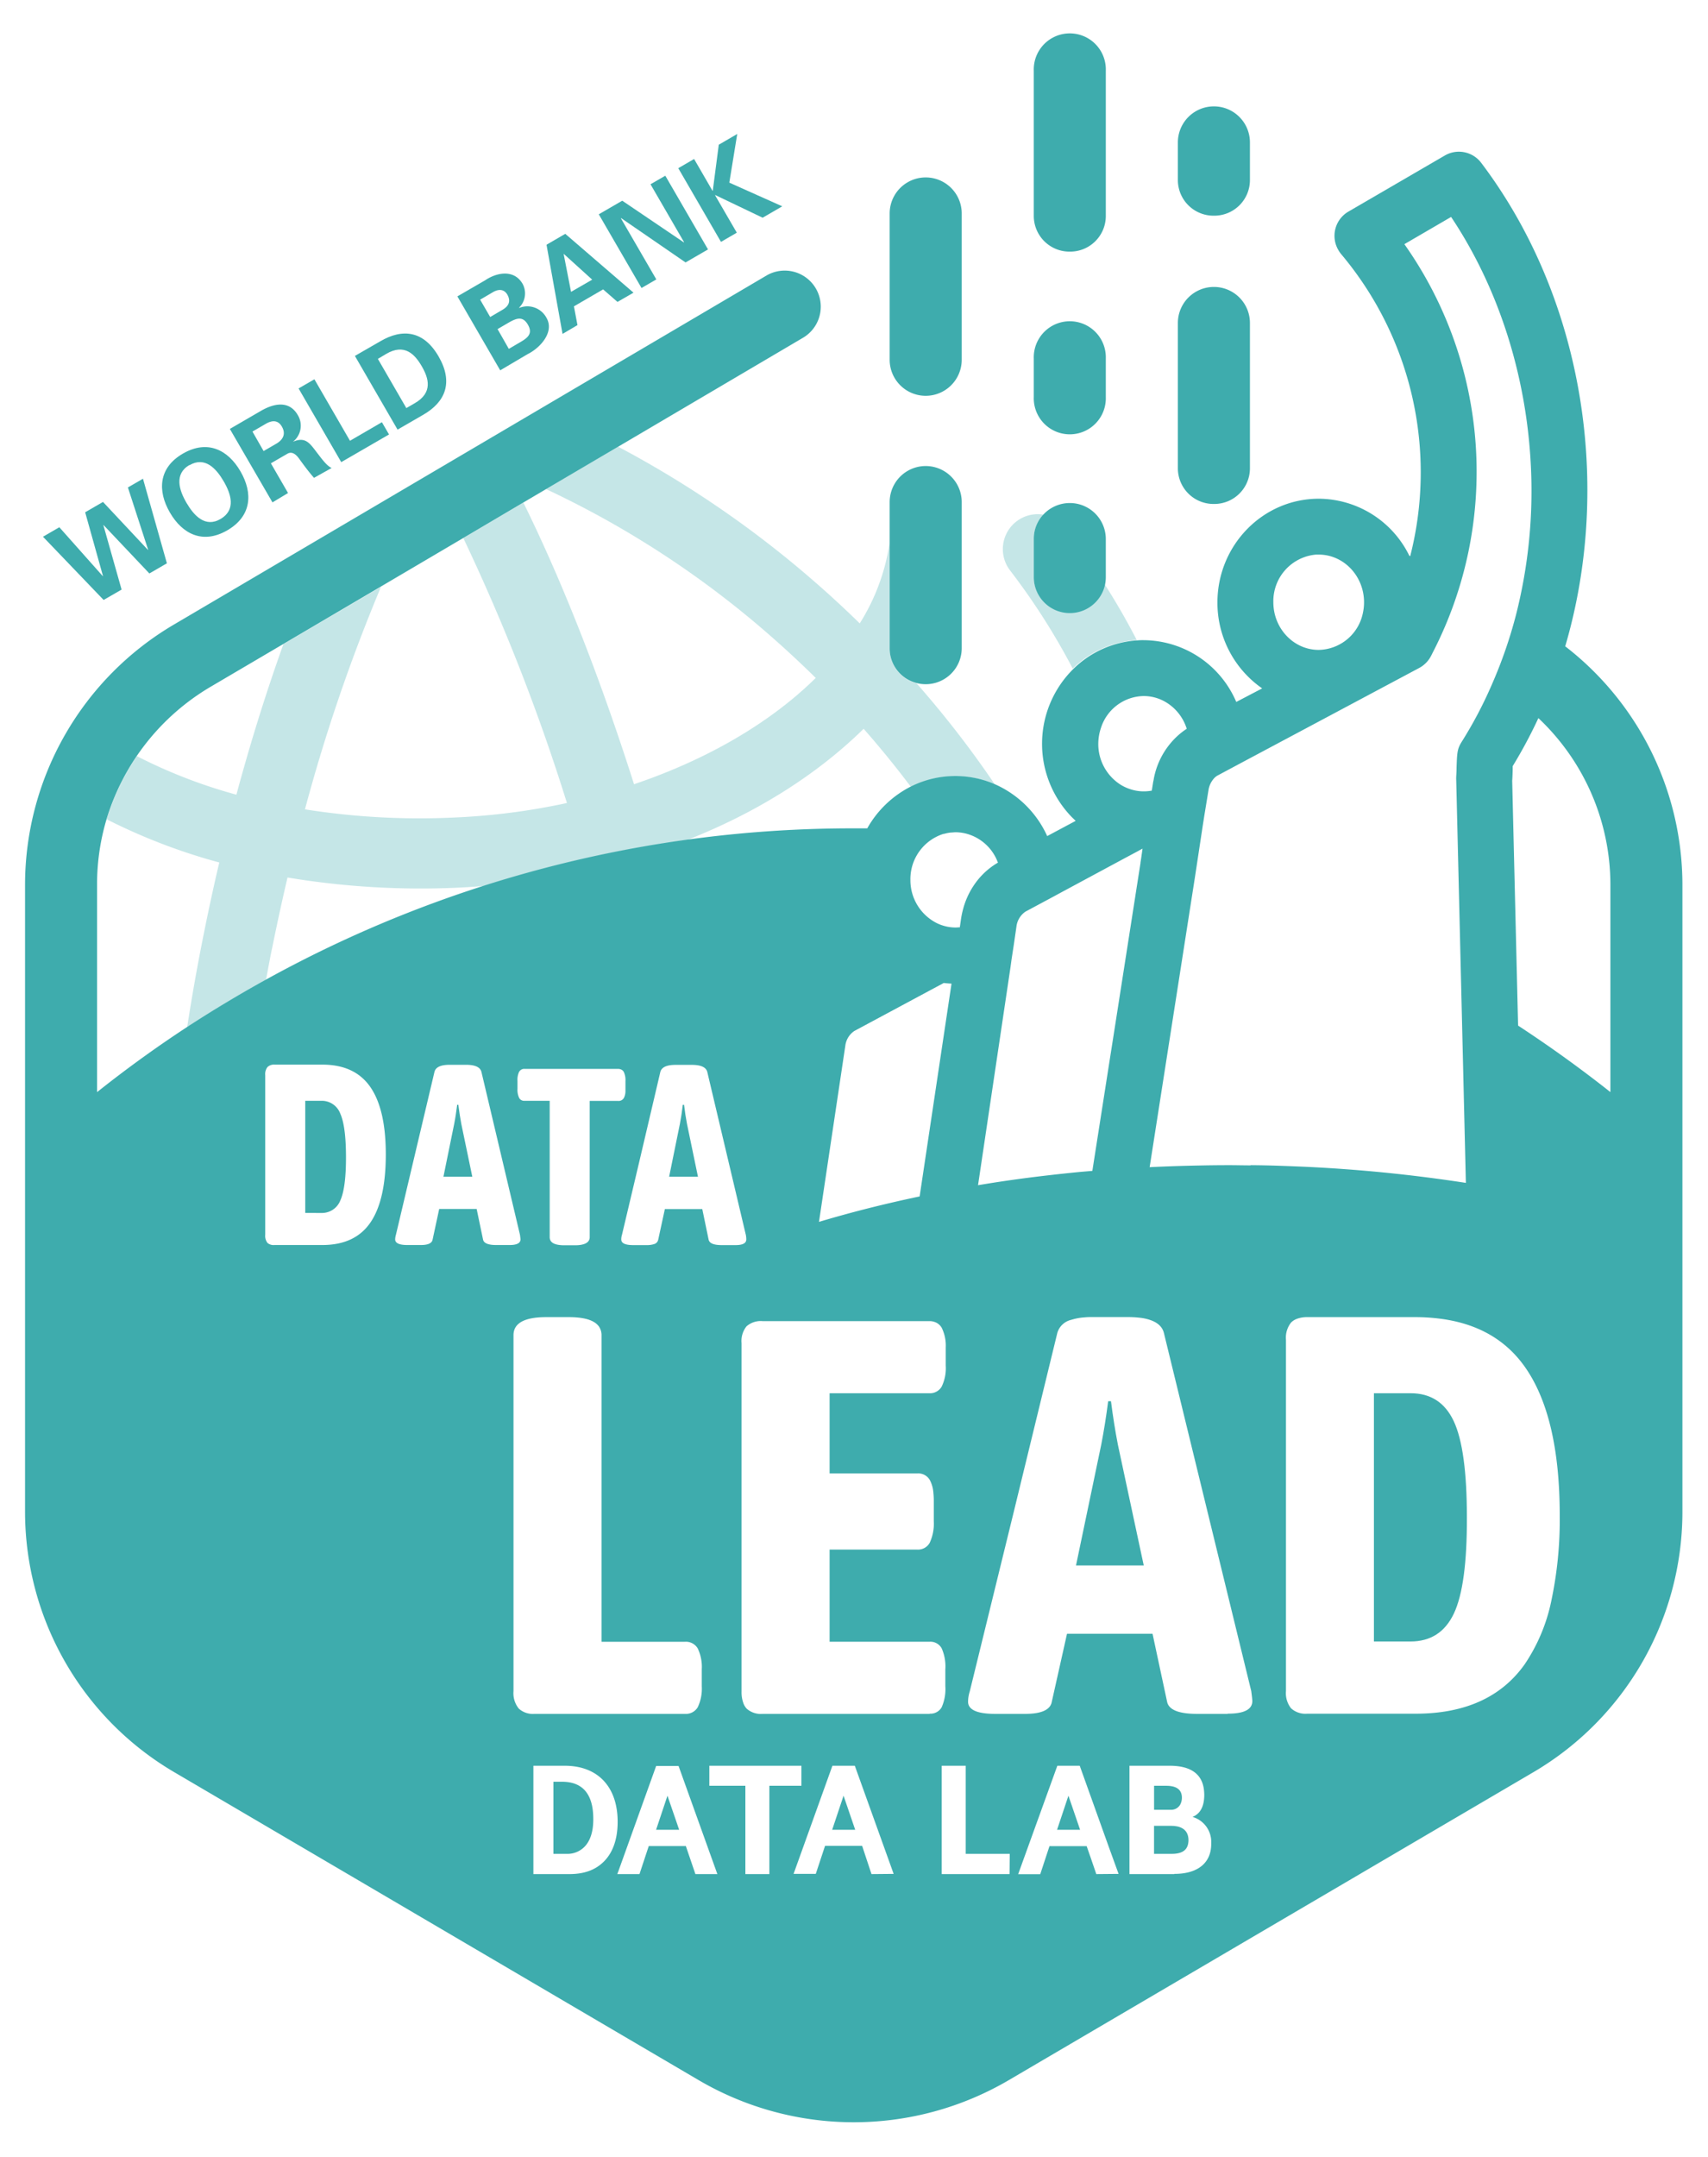 <svg id="Layer_1" data-name="Layer 1" xmlns="http://www.w3.org/2000/svg" viewBox="0 0 420 530"><defs><style>.cls-1{fill:none;}.cls-2,.cls-3{fill:#3eacad;}.cls-2{opacity:0.3;isolation:isolate;}</style></defs><path class="cls-1" d="M124.87,72.5c-.84-1.46-2.14-1.61-3.76-.66l-3,1.8,2.47,4.26,3-1.76C125.26,75.16,125.72,74,124.87,72.5Z"/><path class="cls-1" d="M54.27,127.5c3.83-2.22,2.53-6.16.72-9.26s-4.56-6.2-8.4-3.94-2.53,6.15-.72,9.27S50.46,129.75,54.27,127.5Z"/><path class="cls-1" d="M213.32,203.57A25.44,25.44,0,0,1,224,193.26Q218.53,186,212.36,179c-11.55,11.36-26.43,20.67-43.42,27.34a300.29,300.29,0,0,1,41-2.75Z"/><path class="cls-1" d="M69.39,104.89c-.93-1.6-2.33-1.69-4-.74l-3.27,1.9,2.78,4.79L68.17,109C69.81,107.93,70.32,106.5,69.39,104.89Z"/><path class="cls-1" d="M101.92,99.11c4.64-2.62,3.46-6.23,1.79-9.11s-4.22-5.7-8.8-3l-2,1.17,7,12.09Z"/><path class="cls-1" d="M371.92,189.09c0,1.14-.06,2-.12,2.75L373.25,252Q385,259.68,396,268.34V217.15a56.33,56.33,0,0,0-17.72-40.73,117.36,117.36,0,0,1-6.32,11.81A6.17,6.17,0,0,1,371.92,189.09Z"/><path class="cls-1" d="M112.55,218.06a199.6,199.6,0,0,1-41.86-2.5q-2,8.35-3.7,16.93c-.56,2.77-1.08,5.51-1.59,8.23A298.09,298.09,0,0,1,119,217.64C116.88,217.81,114.72,218,112.55,218.06Z"/><path class="cls-1" d="M128.12,83.93c1.82-1.07,2.89-2.12,1.68-4.2s-2.65-1.68-4.48-.63l-3,1.77,2.8,4.82Z"/><polygon class="cls-1" points="145.59 68.66 138.63 62.38 138.58 62.41 140.39 71.67 145.59 68.66"/><path class="cls-1" d="M200.58,166.59q-5.29-5.24-11-10.22a234.52,234.52,0,0,0-55.28-36.18l-5.62,3.31c9.94,20.15,19.19,44.06,27.21,69.21C173.69,186.7,189.29,177.73,200.58,166.59Z"/><path class="cls-1" d="M111.79,200.88a162.94,162.94,0,0,0,27.56-3.56,494.25,494.25,0,0,0-25.47-65.1L93.61,144.15a423.59,423.59,0,0,0-18.7,54.68A180.66,180.66,0,0,0,111.79,200.88Z"/><path class="cls-1" d="M50.16,229.09q1.74-8.72,3.75-17.22a145.21,145.21,0,0,1-27.68-10.61,55.66,55.66,0,0,0-2.35,15.91v51.19q10.7-8.48,22.13-16C47.22,244.59,48.6,236.8,50.16,229.09Z"/><path class="cls-1" d="M69.68,158.23,51.8,168.75a56.91,56.91,0,0,0-18.15,17,126.43,126.43,0,0,0,24.47,9.47C61.6,182.32,65.48,169.94,69.68,158.23Z"/><path class="cls-2" d="M189.59,156.37q5.7,5,11,10.22c-11.29,11.14-26.89,20.11-44.68,26.12-8-25.15-17.27-49.06-27.21-69.21l-14.77,8.72a492.92,492.92,0,0,1,25.48,65.1,162.94,162.94,0,0,1-27.56,3.56,180.43,180.43,0,0,1-36.86-2,423.59,423.59,0,0,1,18.7-54.68l-24,14.08c-4.2,11.71-8.08,24.09-11.56,37a126.43,126.43,0,0,1-24.47-9.47,56.59,56.59,0,0,0-7.42,15.52,145.21,145.21,0,0,0,27.68,10.61q-2,8.5-3.75,17.22c-1.56,7.71-2.95,15.5-4.15,23.28q9.45-6.19,19.39-11.65c.51-2.72,1-5.46,1.59-8.23q1.74-8.56,3.7-16.93a199.6,199.6,0,0,0,41.86,2.5c2.17-.1,4.33-.25,6.48-.42a297.16,297.16,0,0,1,49.91-11.29c17-6.67,31.87-16,43.42-27.33q6.16,7,11.63,14.28a24.49,24.49,0,0,1,20.6-.66,247.92,247.92,0,0,0-19.23-24.81,8.77,8.77,0,0,1-6.59-8.45V133.19a51.08,51.08,0,0,1-7.37,20q-5.1-5-10.5-9.72A255.69,255.69,0,0,0,152,109.77l-17.72,10.42A234.7,234.7,0,0,1,189.59,156.37Z"/><path class="cls-2" d="M271.48,143.32a8.71,8.71,0,0,1-17.27-1.54v-9.31a8.55,8.55,0,0,1,2.43-6,8.59,8.59,0,0,0-8.27,13.69,165.71,165.71,0,0,1,15.42,24.14,24.61,24.61,0,0,1,15.75-7Q275.86,150.15,271.48,143.32Z"/><path class="cls-3" d="M263.07,61.83a8.76,8.76,0,0,0,8.85-8.68h0V17.36a8.86,8.86,0,1,0-17.71,0V53.15a8.77,8.77,0,0,0,8.86,8.68Z"/><path class="cls-3" d="M298.5,53a8.76,8.76,0,0,0,8.86-8.66h0V35a8.86,8.86,0,1,0-17.72,0v9.35A8.76,8.76,0,0,0,298.5,53Z"/><path class="cls-3" d="M227.63,97.26a8.86,8.86,0,0,0,8.86-8.75V52.46a8.86,8.86,0,0,0-17.72,0V88.51A8.86,8.86,0,0,0,227.63,97.26Z"/><path class="cls-3" d="M225.36,167.83a8.68,8.68,0,0,0,2.27.3,8.86,8.86,0,0,0,8.86-8.75v-36a8.86,8.86,0,0,0-17.72,0v36.05A8.77,8.77,0,0,0,225.36,167.83Z"/><path class="cls-3" d="M298.5,123.84a8.77,8.77,0,0,0,8.86-8.68h0V79.37a8.86,8.86,0,0,0-17.72,0v35.79a8.77,8.77,0,0,0,8.86,8.68Z"/><path class="cls-3" d="M271.92,88.1a8.86,8.86,0,1,0-17.71,0v9.47a8.86,8.86,0,1,0,17.71,0Z"/><path class="cls-3" d="M263.07,123.61a8.89,8.89,0,0,0-6.39,2.71,8.69,8.69,0,0,0-2.47,6.07v9.47a8.86,8.86,0,0,0,17.57,1.56,9,9,0,0,0,.14-1.56v-9.47A8.85,8.85,0,0,0,263.07,123.61Z"/><polygon class="cls-3" points="29.9 144.88 25.42 129.05 25.46 129.02 36.73 140.92 41.04 138.42 35.16 117.64 31.45 119.78 36.43 135.1 36.38 135.13 25.33 123.34 20.94 125.88 25.32 141.54 25.27 141.57 14.59 129.56 10.57 131.89 25.48 147.43 29.9 144.88"/><path class="cls-3" d="M55.9,130.31c6-3.48,6.33-9.13,3.24-14.47S51,108,45,111.45s-6.33,9.13-3.23,14.48S49.91,133.78,55.9,130.31Zm-9.31-16c3.84-2.22,6.6.86,8.4,3.94s3.11,7-.72,9.26-6.6-.86-8.4-3.93S42.75,116.49,46.59,114.26Z"/><path class="cls-3" d="M70.83,121.15l-4.22-7.3,4.11-2.38c1.31-.7,2.37.54,3,1.48,1.13,1.53,2.24,3.06,3.5,4.47L81.55,115c-1.31-.58-2.7-2.63-3.54-3.68-1.78-2.32-2.85-4.14-6-2.75v0a5,5,0,0,0,1.21-6.58c-2.13-3.68-5.9-2.84-9-1.06l-7.7,4.47L67,123.45Zm-8.75-15.1,3.27-1.9c1.71-1,3.11-.86,4,.74s.42,3-1.27,4.06l-3.26,1.89Z"/><polygon class="cls-3" points="95.66 106.76 93.91 103.75 86.06 108.31 77.31 93.2 73.42 95.45 83.91 113.56 95.66 106.76"/><path class="cls-3" d="M103.94,102c5.67-3.22,7.55-8.07,3.94-14.36s-8.79-7.07-14.41-3.75l-6.2,3.57,10.49,18.11ZM94.91,87c4.58-2.72,7.12.1,8.8,3s2.85,6.49-1.79,9.12l-2,1.16-7-12.09Z"/><path class="cls-3" d="M129.78,87c2.91-1.42,6.67-5.34,4.59-8.92a5.32,5.32,0,0,0-6.72-2.4V75.6a4.93,4.93,0,0,0,.88-5.81c-2-3.53-6.15-3-9.27-.89l-6.79,3.93L123,91ZM118.07,73.64l3-1.76c1.62-1,3-.8,3.76.66s.34,2.66-1.29,3.6l-3,1.76Zm7.25,5.5c1.83-1,3.27-1.45,4.48.63s.14,3.13-1.68,4.2l-3,1.76-2.77-4.86Z"/><path class="cls-3" d="M142,79.89l-.87-4.61,7.18-4.17,3.53,3.08,3.94-2.27L139,57.46l-4.61,2.68,3.94,21.91Zm-3.38-17.51,7,6.34-5.2,3-1.81-9.27Z"/><polygon class="cls-3" points="161.39 68.66 152.69 53.66 152.71 53.58 168.58 64.49 174.1 61.29 163.6 43.18 159.96 45.28 168.2 59.49 168.17 59.57 153.01 49.32 147.24 52.66 157.75 70.77 161.39 68.66"/><polygon class="cls-3" points="181.18 57.18 175.83 47.96 175.88 47.93 187.53 53.5 192.36 50.7 179.34 44.88 181.29 32.92 176.75 35.56 175.27 46.88 175.22 46.91 170.68 39.07 166.79 41.33 177.29 59.44 181.18 57.18"/><path class="cls-3" d="M288,448.66h-4.22v6.89h4.33c2.82,0,4.14-1.09,4.14-3.42C292.21,449.26,289.9,448.66,288,448.66Z"/><path class="cls-3" d="M168.93,276.16c-.28-1.47-.52-3-.72-4.67h-.31c-.19,1.64-.43,3.2-.71,4.67l-2.65,13h7.09Z"/><path class="cls-3" d="M79,270.5H75.06v27.56H79A4.84,4.84,0,0,0,83.68,295q1.41-3.1,1.4-10.67t-1.4-10.67A4.84,4.84,0,0,0,79,270.5Z"/><path class="cls-3" d="M346.85,342.36h-9v61h9q7.42,0,10.67-6.89t3.19-23.62q0-16.74-3.23-23.62T346.85,342.36Z"/><path class="cls-3" d="M384.89,158.82C396.56,119.17,389.4,73.26,364.22,40a6.87,6.87,0,0,0-8.93-1.79L331.57,52a6.89,6.89,0,0,0-2.48,9.42,7.33,7.33,0,0,0,.68,1,83.24,83.24,0,0,1,17,74.26l-.22-.13a24.94,24.94,0,0,0-22.25-14c-13.78,0-24.93,11.44-24.93,25.5a25.6,25.6,0,0,0,11,21.11L304,172.49a24.94,24.94,0,0,0-22.8-15.18,14.74,14.74,0,0,0-1.49.05,24.59,24.59,0,0,0-15.75,7,25.83,25.83,0,0,0-.31,36.52l.86.83-7,3.74a25.36,25.36,0,0,0-13-12.8,24.49,24.49,0,0,0-20.6.66,25.52,25.52,0,0,0-10.65,10.24h-3.41A298.33,298.33,0,0,0,65.4,240.72Q55.47,246.2,46,252.37q-11.44,7.49-22.13,16V217.15a55.66,55.66,0,0,1,2.35-15.91,56.94,56.94,0,0,1,25.59-32.49l17.89-10.52,23.93-14.08,20.26-11.93,14.77-8.72,5.62-3.31L152,109.77,197.46,83a8.86,8.86,0,1,0-9-15.28L42.79,153.46A74.26,74.26,0,0,0,6.16,217.17v154.6a74.24,74.24,0,0,0,36.66,63.69l128.94,75.67a75.42,75.42,0,0,0,76.34,0l129-75.67a74.22,74.22,0,0,0,36.61-63.69V217.17A74.14,74.14,0,0,0,384.89,158.82Zm-61.25-22.54h.63c6.15,0,11.15,5.26,11.15,11.72a12,12,0,0,1-.25,2.46,11.31,11.31,0,0,1-10.9,9.24c-6.14,0-11.15-5.25-11.15-11.7A11.48,11.48,0,0,1,323.64,136.28Zm-52.9,42.55v0a11.22,11.22,0,0,1,10.5-7.79,10.68,10.68,0,0,1,5.52,1.55,11.62,11.62,0,0,1,5.06,6.49,18.83,18.83,0,0,0-2,1.52,19,19,0,0,0-6.11,10.83,5.12,5.12,0,0,1-.14.68l-.34,2.17a10.86,10.86,0,0,1-2,.18,10.22,10.22,0,0,1-2.59-.33,11.29,11.29,0,0,1-2.9-1.19,11.84,11.84,0,0,1-5.67-10.18A12.55,12.55,0,0,1,270.74,178.83Zm-22,56.95.54-3.52.67-4.6a5.18,5.18,0,0,1,2.22-3.65l7.46-4,.6-.33,13.47-7.25,2.64-1.42,3.5-1.87.33-.19.78-.41L280.6,211l-.16,1v.12l-6.74,43.12-.62,3.93-4.47,28.55-2.83.24q-4.06.39-8.1.86-8.75,1-17.18,2.42l8-53.69Zm-16.66-30.9v.05a10,10,0,0,1,1.71-.35c.4,0,.8-.07,1.19-.07a10.8,10.8,0,0,1,2.83.4A11.39,11.39,0,0,1,245.4,212h-.05a18,18,0,0,0-5.71,5.3,19.35,19.35,0,0,0-2.79,6,22.82,22.82,0,0,0-.5,2.29l-.33,2.28c-.34,0-.68.05-1,.05a10.64,10.64,0,0,1-4.7-1.1,11.81,11.81,0,0,1-6.45-10.6A11.65,11.65,0,0,1,232.1,204.88ZM207.86,257a5.13,5.13,0,0,1,2.21-3.65l22-11.8c.63.07,1.27.13,1.91.16L226.14,294c-8.56,1.8-16.83,3.88-24.75,6.25Zm-45.49,6.44q.44-1.77,3.75-1.77h4q3.38,0,3.81,1.77l9.47,40a5.76,5.76,0,0,1,.11,1.13c0,.92-.87,1.39-2.63,1.39h-3.41c-1.94,0-3-.44-3.21-1.3l-1.57-7.56h-9.2l-1.64,7.56a1.41,1.41,0,0,1-1,1.05,5.74,5.74,0,0,1-1.79.25h-3.34c-2,0-2.95-.47-2.95-1.39a3.75,3.75,0,0,1,.18-1.16l4.34-18.33Zm-34.71-.06a1.4,1.4,0,0,1,1.32-.72h23a1.75,1.75,0,0,1,.55.08,1.4,1.4,0,0,1,.85.64,4.69,4.69,0,0,1,.42,2.28v2.58a3.71,3.71,0,0,1-.39,1.57,1.49,1.49,0,0,1-1.4.72h-7V304c0,1.31-1.21,2-3.63,2h-2.58c-2.42,0-3.63-.64-3.63-2V270.5H129a1.39,1.39,0,0,1-1.32-.67,4.6,4.6,0,0,1-.43-2.28v-1.92A4.58,4.58,0,0,1,127.66,263.35ZM91.07,300.43q-3.78,5.51-11.81,5.51H67.5a2.31,2.31,0,0,1-1.73-.52,2.85,2.85,0,0,1-.55-2V264.21a2.85,2.85,0,0,1,.55-2,2.3,2.3,0,0,1,1.73-.6H79.26q8,0,11.81,5.51t3.8,16.64Q94.85,294.94,91.07,300.43ZM122,305.94c-1.94,0-3-.44-3.21-1.3l-1.58-7.56H108l-1.63,7.56c-.17.86-1.12,1.3-2.86,1.3h-3.34c-2,0-3-.47-3-1.39a4.24,4.24,0,0,1,.19-1.13l9.47-40q.42-1.77,3.75-1.77h4q3.39,0,3.81,1.77l9.47,40c.08.59.13,1,.13,1.13,0,.92-.89,1.39-2.65,1.39Zm5.52,113.85a6,6,0,0,1-1.25-4.23V328.1q0-4.44,8.05-4.44h5.55c4.38,0,7,1,7.78,3a3.72,3.72,0,0,1,.27,1.47v75.3h20.49a3.39,3.39,0,0,1,3.16,1.63,10.56,10.56,0,0,1,1,5.13v4.2a10.6,10.6,0,0,1-1,5.14,3.4,3.4,0,0,1-3.16,1.62h-37A5.14,5.14,0,0,1,127.5,419.79ZM140,460.52h-8.84V433.9h7.72c8.09,0,13,5.13,13,13.78,0,4.21-1.16,7.49-3.31,9.68S143.61,460.52,140,460.52Zm31,0-2.35-6.89h-9.12l-2.28,6.89h-5.46l.34-.9,9.22-25.67h5.5l.07.17,9.48,26.4Zm18.19,0h-5.9V438.82h-8.86V433.9h22.64v4.92h-7.88Zm25.11,0L212,453.58h-9.12l-2.28,6.89h-5.46l9.55-26.57h5.5l.07.17,9.49,26.4Zm14.27-39.37H187.54a5.22,5.22,0,0,1-3.94-1.29,3.91,3.91,0,0,1-.83-1.42,7.74,7.74,0,0,1-.42-2.7V330.05a5.76,5.76,0,0,1,1.21-4.12,5.26,5.26,0,0,1,3.94-1.29h41a3.75,3.75,0,0,1,1.74.38,3.22,3.22,0,0,1,1.32,1.24,9.86,9.86,0,0,1,1,4.84v4.49a10.35,10.35,0,0,1-1,5.14,3.3,3.3,0,0,1-3.06,1.63H204v19.7H225.6a3.28,3.28,0,0,1,3.05,1.64,7.78,7.78,0,0,1,.87,3.17,18.38,18.38,0,0,1,.1,2v4.93a11.27,11.27,0,0,1-1,5.31,3.29,3.29,0,0,1-3.06,1.67H204v22.64h24.61a3.16,3.16,0,0,1,2.95,1.63,10.9,10.9,0,0,1,.9,5.14v4.19a10.94,10.94,0,0,1-.9,5.14A3.15,3.15,0,0,1,228.62,421.1Zm19.68,39.37H231.57V433.9h5.9v21.65H248.3Zm21.33,0-1.37-4-1-2.87h-9.14l-2.27,6.89h-5.43L260,433.9h5.5l.07.17,7.1,19.82,2.39,6.58Zm19.16,0h-11V433.9h9.9c5.13,0,7.95,2,8.41,5.9a10.49,10.49,0,0,1,.08,1.25c0,3.64-1.62,4.92-2.89,5.42a6.38,6.38,0,0,1,4.6,6.44C297.93,457.72,294.59,460.47,288.79,460.47Zm13.13-39.37h-7.5q-6.66,0-7.36-2.89l-3.6-16.8H262.38l-3.76,16.8c-.38,1.91-2.58,2.89-6.52,2.89h-7.36c-4.47,0-6.69-1-6.69-3a8.5,8.5,0,0,1,.41-2.5l10.83-44.16L260,327.53a4.63,4.63,0,0,1,3.44-3.21,13.64,13.64,0,0,1,3.23-.6,15.31,15.31,0,0,1,1.83-.07h9.06a24.19,24.19,0,0,1,3.06.2,11.39,11.39,0,0,1,2.08.47c1.93.62,3.11,1.69,3.5,3.21l21.48,88c.17,1.3.27,2.12.27,2.5Q307.91,421.1,301.92,421.1Zm5.64-134.78c-1.74,0-3.47-.05-5.21-.05q-3.69,0-7.35.08-6.18.11-12.25.41l11.14-71.27,1.82-12,.22-1.43.27-1.71,1-6.11a5.58,5.58,0,0,1,1.36-3,3.57,3.57,0,0,1,.85-.7l6.42-3.43,16.07-8.56L349,164.13a7,7,0,0,0,2.85-2.86c.21-.39.4-.8.61-1.2A96.89,96.89,0,0,0,345.34,60l11.49-6.69c11.53,17.24,18.44,38.58,19.59,60.76a123.34,123.34,0,0,1-3.64,37.05,113.26,113.26,0,0,1-5.89,17,103.72,103.72,0,0,1-7.54,14.3c-1,1.64-1.06,2.61-1.18,6.21,0,.82-.05,1.66-.08,2.11a9.37,9.37,0,0,0,0,1.06l1.24,51.62,1.13,47.25a374.44,374.44,0,0,0-39.12-3.94c-2.29-.1-4.58-.19-6.89-.27S309.84,286.34,307.56,286.32ZM381.5,393.24A43.46,43.46,0,0,1,374.9,409q-8.62,12.11-26.84,12.11H321.42a5.26,5.26,0,0,1-3.94-1.32,6,6,0,0,1-1.26-4.25v-86.3a6,6,0,0,1,1.26-4.26,4,4,0,0,1,1.48-.92,7.07,7.07,0,0,1,2.45-.4h26.64a48,48,0,0,1,6.11.39q13.63,1.75,20.74,11.74,8.64,12.14,8.64,36.62A96,96,0,0,1,381.5,393.24ZM396,268.36q-11-8.69-22.7-16.34l-1.45-60.16c.06-.73.09-1.61.12-2.75v-.84a117.36,117.36,0,0,0,6.32-11.81A56.31,56.31,0,0,1,396,217.17Z"/><path class="cls-3" d="M273.19,344.32h-.69q-.72,5.61-1.7,10.65l-6.21,29.71h16.66L274.89,355C274.23,351.62,273.67,348.06,273.19,344.32Z"/><path class="cls-3" d="M112.71,271.49h-.29c-.21,1.64-.44,3.2-.73,4.67l-2.65,13h7.1l-2.71-13C113.16,274.69,112.91,273.13,112.71,271.49Z"/><path class="cls-3" d="M138.22,437.83h-2.13v17.72h3.32a5.87,5.87,0,0,0,4-1.44c1.62-1.41,2.48-3.83,2.48-7C145.93,440.94,143.34,437.83,138.22,437.83Z"/><polygon class="cls-3" points="259.93 449.64 265.6 449.64 262.73 441.26 259.93 449.64"/><path class="cls-3" d="M288.05,444.72a2.54,2.54,0,0,0,2.17-1.28,3.59,3.59,0,0,0,.41-1.67c0-2-1.31-2.95-3.89-2.95h-2.95v5.9h4.26Z"/><polygon class="cls-3" points="161.33 449.64 167.01 449.64 164.13 441.26 161.33 449.64"/><polygon class="cls-3" points="204.63 449.64 210.3 449.64 207.43 441.26 204.63 449.64"/></svg>